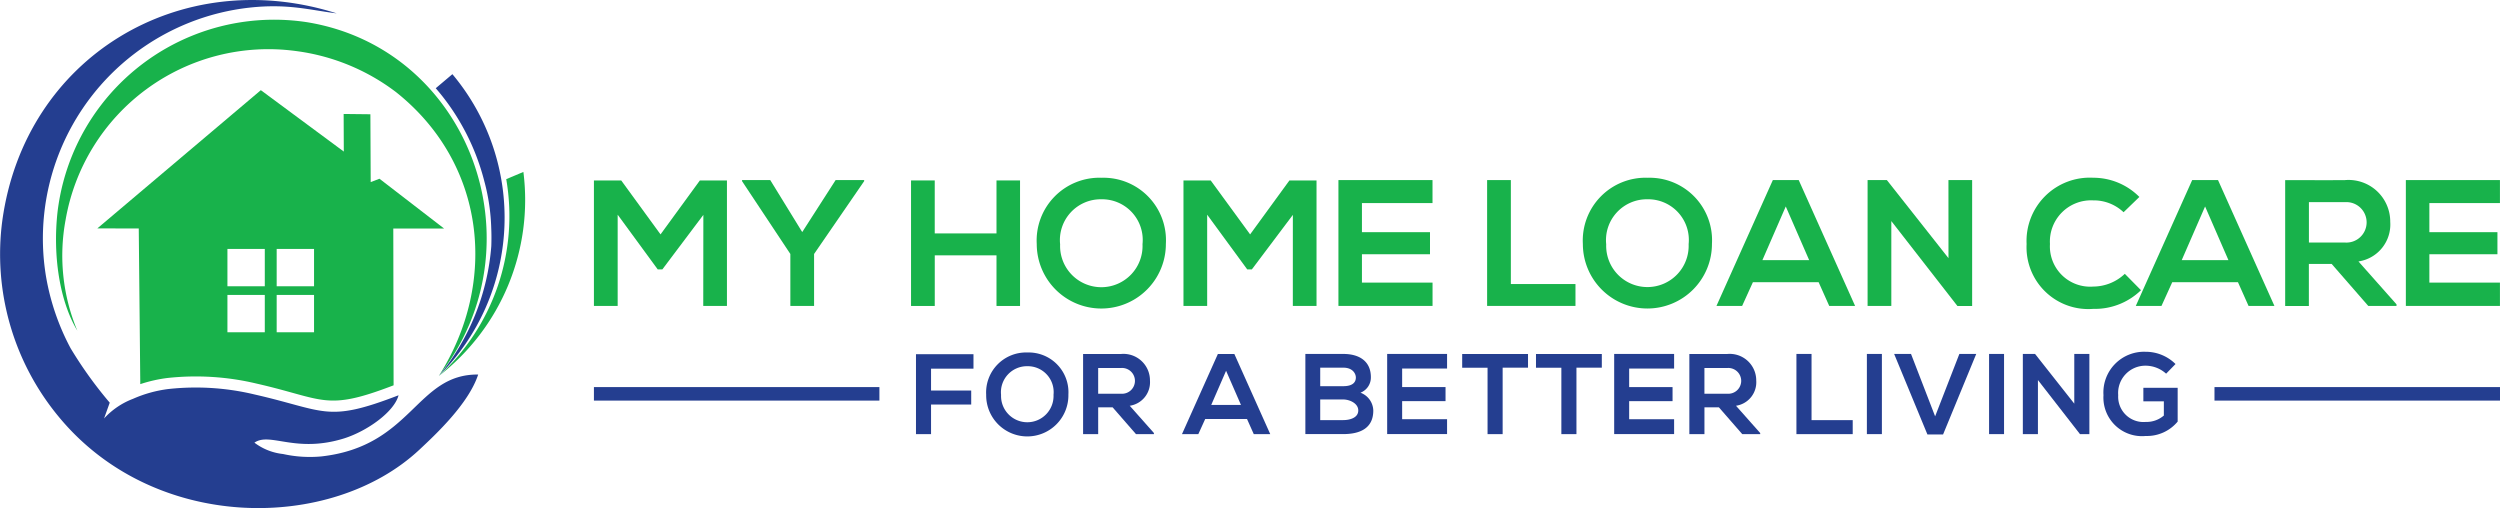 <svg xmlns="http://www.w3.org/2000/svg" width="207.409" height="42.152" viewBox="0 0 207.409 42.152">
  <g id="MHLC_Logo" data-name="MHLC Logo" transform="translate(-3.882 -4.413)">
    <path id="Path_1" data-name="Path 1" d="M60.378,58.467l-.025-13.01,4.218.005-5.364-4.134-.729.278-.025-5.627-2.219-.025.013,3.12L49.364,33.98,35.8,45.447l3.436.008.127,12.914A11.784,11.784,0,0,1,41.6,57.86a21.751,21.751,0,0,1,7.423.466c5.655,1.288,5.685,2.318,11.35.142Zm-9.7-7.5h3.1v3.1h-3.1v-3.1Zm-4.086,0h3.1v3.1h-3.1v-3.1Zm4.086-3.818h3.1v3.1h-3.1v-3.1Zm-4.086,0h3.1v3.1h-3.1v-3.1Z" transform="translate(-23.842 -22.086)" fill="#18b24b" fill-rule="evenodd"/>
    <path id="Path_2" data-name="Path 2" d="M207.7,73.994h1.966V63.58H207.42l-3.264,4.476-3.261-4.476H198.63V73.994H200.6V66.421l3.322,4.537h.387l3.4-4.521Z" transform="translate(-145.474 -44.197)" fill="#18b24b"/>
    <path id="Path_3" data-name="Path 3" d="M249.54,63.46H247.2v.089l4.008,6.042V73.9h1.968V69.591l4.155-6.042V63.46h-2.368l-2.771,4.314Z" transform="translate(-181.755 -44.107)" fill="#18b24b"/>
    <path id="Path_4" data-name="Path 4" d="M311.653,73.994V63.58H309.7v4.395h-5.124V63.58H302.61V73.994h1.968v-4.2H309.7v4.2Z" transform="translate(-223.145 -44.197)" fill="#18b24b"/>
    <path id="Path_5" data-name="Path 5" d="M349.194,62.7a5.209,5.209,0,0,0-5.364,5.5,5.356,5.356,0,1,0,10.713-.015,5.183,5.183,0,0,0-5.349-5.483Zm0,1.786a3.372,3.372,0,0,1,3.411,3.724,3.421,3.421,0,1,1-6.836.013,3.387,3.387,0,0,1,3.426-3.737Z" transform="translate(-253.936 -43.54)" fill="#18b24b"/>
    <path id="Path_6" data-name="Path 6" d="M401.013,73.994h1.966V63.58H400.73l-3.261,4.476L394.2,63.58H391.94V73.994h1.966V66.421l3.322,4.537h.387l3.4-4.521Z" transform="translate(-289.873 -44.197)" fill="#18b24b"/>
    <path id="Path_7" data-name="Path 7" d="M450.558,71.966H444.7V69.613h5.647V67.782H444.7V65.368h5.855V63.46H442.75V73.9h7.808V71.966Z" transform="translate(-327.827 -44.107)" fill="#18b24b"/>
    <path id="Path_8" data-name="Path 8" d="M491.51,63.46V73.9h7.33V72.085h-5.361V63.46Z" transform="translate(-364.251 -44.107)" fill="#18b24b"/>
    <path id="Path_9" data-name="Path 9" d="M528.264,62.7a5.209,5.209,0,0,0-5.364,5.5,5.355,5.355,0,1,0,10.71-.015,5.183,5.183,0,0,0-5.346-5.483Zm0,1.786a3.374,3.374,0,0,1,3.411,3.724,3.422,3.422,0,1,1-6.839.013,3.389,3.389,0,0,1,3.428-3.737Z" transform="translate(-387.698 -43.54)" fill="#18b24b"/>
    <path id="Path_10" data-name="Path 10" d="M576.066,73.9h2.146L573.534,63.46h-2.146L566.71,73.9h2.13l.893-1.968h5.452l.88,1.968Zm-1.67-3.8h-3.874l1.938-4.451L574.4,70.1Z" transform="translate(-420.424 -44.107)" fill="#18b24b"/>
    <path id="Path_11" data-name="Path 11" d="M622.987,69.937l-5.111-6.477h-1.6V73.9h1.969V66.861l5.483,7.044h1.222V63.46h-1.966Z" transform="translate(-457.452 -44.107)" fill="#18b24b"/>
    <path id="Path_12" data-name="Path 12" d="M676.549,70.67a3.837,3.837,0,0,1-2.621,1.058,3.342,3.342,0,0,1-3.59-3.53,3.419,3.419,0,0,1,3.59-3.621,3.584,3.584,0,0,1,2.517.984l1.311-1.268a5.381,5.381,0,0,0-3.828-1.594,5.25,5.25,0,0,0-5.528,5.5,5.126,5.126,0,0,0,5.528,5.379,5.494,5.494,0,0,0,3.962-1.548l-1.341-1.359Z" transform="translate(-496.384 -43.54)" fill="#18b24b"/>
    <path id="Path_13" data-name="Path 13" d="M713.564,73.9h2.146L711.031,63.46h-2.143L704.21,73.9h2.13l.893-1.968h5.452l.878,1.968Zm-1.67-3.8H708.02l1.938-4.451,1.936,4.451Z" transform="translate(-523.134 -44.107)" fill="#18b24b"/>
    <path id="Path_14" data-name="Path 14" d="M762.427,73.778l-3.157-3.56a3.1,3.1,0,0,0,2.636-3.284,3.458,3.458,0,0,0-3.755-3.464c-1.652.015-3.307,0-4.962,0V73.914h1.966V70.425h1.892l3.039,3.487h2.34v-.134ZM758.152,65.3a1.679,1.679,0,1,1,0,3.35h-2.993V65.3Z" transform="translate(-559.721 -44.115)" fill="#18b24b"/>
    <path id="Path_15" data-name="Path 15" d="M800.566,71.966h-5.855V69.613h5.647V67.782h-5.647V65.368h5.855V63.46H792.76V73.9h7.806V71.966Z" transform="translate(-589.28 -44.107)" fill="#18b24b"/>
    <path id="Path_16" data-name="Path 16" d="M305.48,127.182v-2.457h3.332v-1.159H305.48v-1.812H309v-1.2H304.23v6.632Z" transform="translate(-224.355 -86.753)" fill="#243e90"/>
    <path id="Path_17" data-name="Path 17" d="M330.666,119.99a3.316,3.316,0,0,0-3.416,3.5,3.411,3.411,0,1,0,6.821-.01,3.3,3.3,0,0,0-3.406-3.489Zm0,1.139a2.147,2.147,0,0,1,2.171,2.373,2.178,2.178,0,1,1-4.352.01,2.159,2.159,0,0,1,2.181-2.383Z" transform="translate(-241.551 -86.334)" fill="#243e90"/>
    <path id="Path_18" data-name="Path 18" d="M364.91,127.043l-2.012-2.267a1.971,1.971,0,0,0,1.68-2.09,2.2,2.2,0,0,0-2.391-2.206c-1.053.01-2.105,0-3.158,0v6.649h1.252v-2.221h1.2l1.936,2.221h1.488v-.086Zm-2.722-5.4a1.07,1.07,0,1,1,0,2.135H360.28v-2.135Z" transform="translate(-265.29 -86.7)" fill="#243e90"/>
    <path id="Path_19" data-name="Path 19" d="M397.4,127.129h1.366l-2.978-6.649h-1.366l-2.978,6.649H392.8l.569-1.252h3.471l.559,1.252Zm-1.063-2.421h-2.467l1.232-2.834,1.235,2.834Z" transform="translate(-289.5 -86.7)" fill="#243e90"/>
    <path id="Path_20" data-name="Path 20" d="M433.142,124.248h1.915c.511,0,1.242.314,1.242.911,0,.625-.731.8-1.242.8h-1.915v-1.708Zm0-2.639h1.915c.8,0,1.042.516,1.042.82,0,.382-.256.716-1.042.716h-1.915v-1.536Zm1.918-1.139h-3.15v6.649h3.15c1.376,0,2.485-.476,2.485-1.953a1.622,1.622,0,0,0-1.063-1.48,1.356,1.356,0,0,0,.863-1.285c0-1.341-.977-1.931-2.285-1.931Z" transform="translate(-319.73 -86.693)" fill="#243e90"/>
    <path id="Path_21" data-name="Path 21" d="M463.7,125.887h-3.727v-1.5h3.6v-1.166h-3.6v-1.538H463.7V120.47H458.73v6.649H463.7v-1.232Z" transform="translate(-339.764 -86.693)" fill="#243e90"/>
    <path id="Path_22" data-name="Path 22" d="M485.435,127.129h1.252v-5.511h2.105V120.48H483.33v1.139h2.105v5.511Z" transform="translate(-358.14 -86.7)" fill="#243e90"/>
    <path id="Path_23" data-name="Path 23" d="M509.635,127.129h1.252v-5.511h2.105V120.48H507.53v1.139h2.105v5.511Z" transform="translate(-376.217 -86.7)" fill="#243e90"/>
    <path id="Path_24" data-name="Path 24" d="M538.142,125.887h-3.729v-1.5h3.6v-1.166h-3.6v-1.538h3.729V120.47H533.17v6.649h4.972v-1.232Z" transform="translate(-395.37 -86.693)" fill="#243e90"/>
    <path id="Path_25" data-name="Path 25" d="M563.7,127.043l-2.011-2.267a1.971,1.971,0,0,0,1.68-2.09,2.2,2.2,0,0,0-2.391-2.206c-1.052.01-2.1,0-3.158,0v6.649h1.252v-2.221h1.2l1.936,2.221h1.49v-.086Zm-2.722-5.4a1.07,1.07,0,1,1,0,2.135H559.07v-2.135Z" transform="translate(-413.783 -86.7)" fill="#243e90"/>
    <path id="Path_26" data-name="Path 26" d="M592.93,120.47v6.652H597.6v-1.159h-3.416V120.47Z" transform="translate(-440.01 -86.693)" fill="#243e90"/>
    <path id="Path_27" data-name="Path 27" d="M617.275,127.122V120.47H616.03v6.652Z" transform="translate(-457.265 -86.693)" fill="#243e90"/>
    <path id="Path_28" data-name="Path 28" d="M631.751,120.47h-1.4l-2.011,5.177-2-5.177h-1.4l2.76,6.68h1.3Z" transform="translate(-463.913 -86.693)" fill="#243e90"/>
    <path id="Path_29" data-name="Path 29" d="M657.342,127.122V120.47H656.1v6.652Z" transform="translate(-487.197 -86.693)" fill="#243e90"/>
    <path id="Path_30" data-name="Path 30" d="M671.438,124.594l-3.254-4.124H667.17v6.652h1.252v-4.486l3.489,4.486h.779V120.47h-1.252Z" transform="translate(-495.466 -86.693)" fill="#243e90"/>
    <path id="Path_31" data-name="Path 31" d="M699.586,120.775a3.508,3.508,0,0,0-2.467-1.015,3.377,3.377,0,0,0-3.509,3.6,3.2,3.2,0,0,0,3.509,3.385,3.31,3.31,0,0,0,2.646-1.194v-2.8h-2.846v1.121h1.7v1.177a2.2,2.2,0,0,1-1.5.531,2.1,2.1,0,0,1-2.287-2.219,2.265,2.265,0,0,1,2.287-2.447,2.547,2.547,0,0,1,1.688.663l.779-.8Z" transform="translate(-515.216 -86.162)" fill="#243e90"/>
    <path id="Path_32" data-name="Path 32" d="M730.01,131.34H753.7v1.121H730.01Z" transform="translate(-542.406 -94.813)" fill="#243e90" fill-rule="evenodd"/>
    <path id="Path_33" data-name="Path 33" d="M198.63,131.34h23.685v1.121H198.63Z" transform="translate(-145.474 -94.813)" fill="#243e90" fill-rule="evenodd"/>
    <path id="Path_34" data-name="Path 34" d="M4.076,22.7a21.129,21.129,0,0,0,4.65,16.254c7.942,9.673,22.647,9.589,29.947,2.771,1.349-1.26,4.086-3.813,4.881-6.239-5.156-.053-5.463,5.943-13.005,6.793a10.3,10.3,0,0,1-3.188-.2,4.77,4.77,0,0,1-2.371-.941c1.3-.9,3.4.9,7.423-.349,1.915-.6,4.175-2.2,4.534-3.583-6,2.315-6.024,1.28-11.965-.071a20.911,20.911,0,0,0-7.107-.45,10.444,10.444,0,0,0-2.96.817,6.278,6.278,0,0,0-2.4,1.629l.471-1.311A34.032,34.032,0,0,1,9.736,33.3,19.641,19.641,0,0,1,7.7,27.356,19.273,19.273,0,0,1,24.576,5.047c3.2-.352,4.989.2,7.241.476C18.85,1.4,5.954,9.141,4.076,22.7Z" transform="translate(0)" fill="#243e90" fill-rule="evenodd"/>
    <path id="Path_35" data-name="Path 35" d="M24.021,36.606a16.169,16.169,0,0,1-.979-9.184,17.073,17.073,0,0,1,19.08-14.027A17.432,17.432,0,0,1,50.449,16.8c7.431,5.893,8.517,15.733,3.56,23.556C62.54,29.514,56.612,13.185,43.03,11A18.1,18.1,0,0,0,22.382,26.7c-.417,3.669.167,7.456,1.64,9.906Z" transform="translate(-13.721 -4.752)" fill="#18b24b" fill-rule="evenodd"/>
    <path id="Path_36" data-name="Path 36" d="M150.816,37.712a16.716,16.716,0,0,1,.549,3.785c.023.5.023,1,.005,1.505a19.24,19.24,0,0,1-4.354,10.773,18.527,18.527,0,0,0,1.126-25.036l-1.381,1.166A18.531,18.531,0,0,1,148.938,33a18.968,18.968,0,0,1,1.877,4.714Z" transform="translate(-106.728 -18.172)" fill="#243e90" fill-rule="evenodd"/>
    <path id="Path_37" data-name="Path 37" d="M153.372,61.392a17.968,17.968,0,0,1-5.592,16.327,18.47,18.47,0,0,0,7.014-16.929l-1.422.6Z" transform="translate(-107.49 -42.113)" fill="#18b24b" fill-rule="evenodd"/>
  </g>
</svg>
